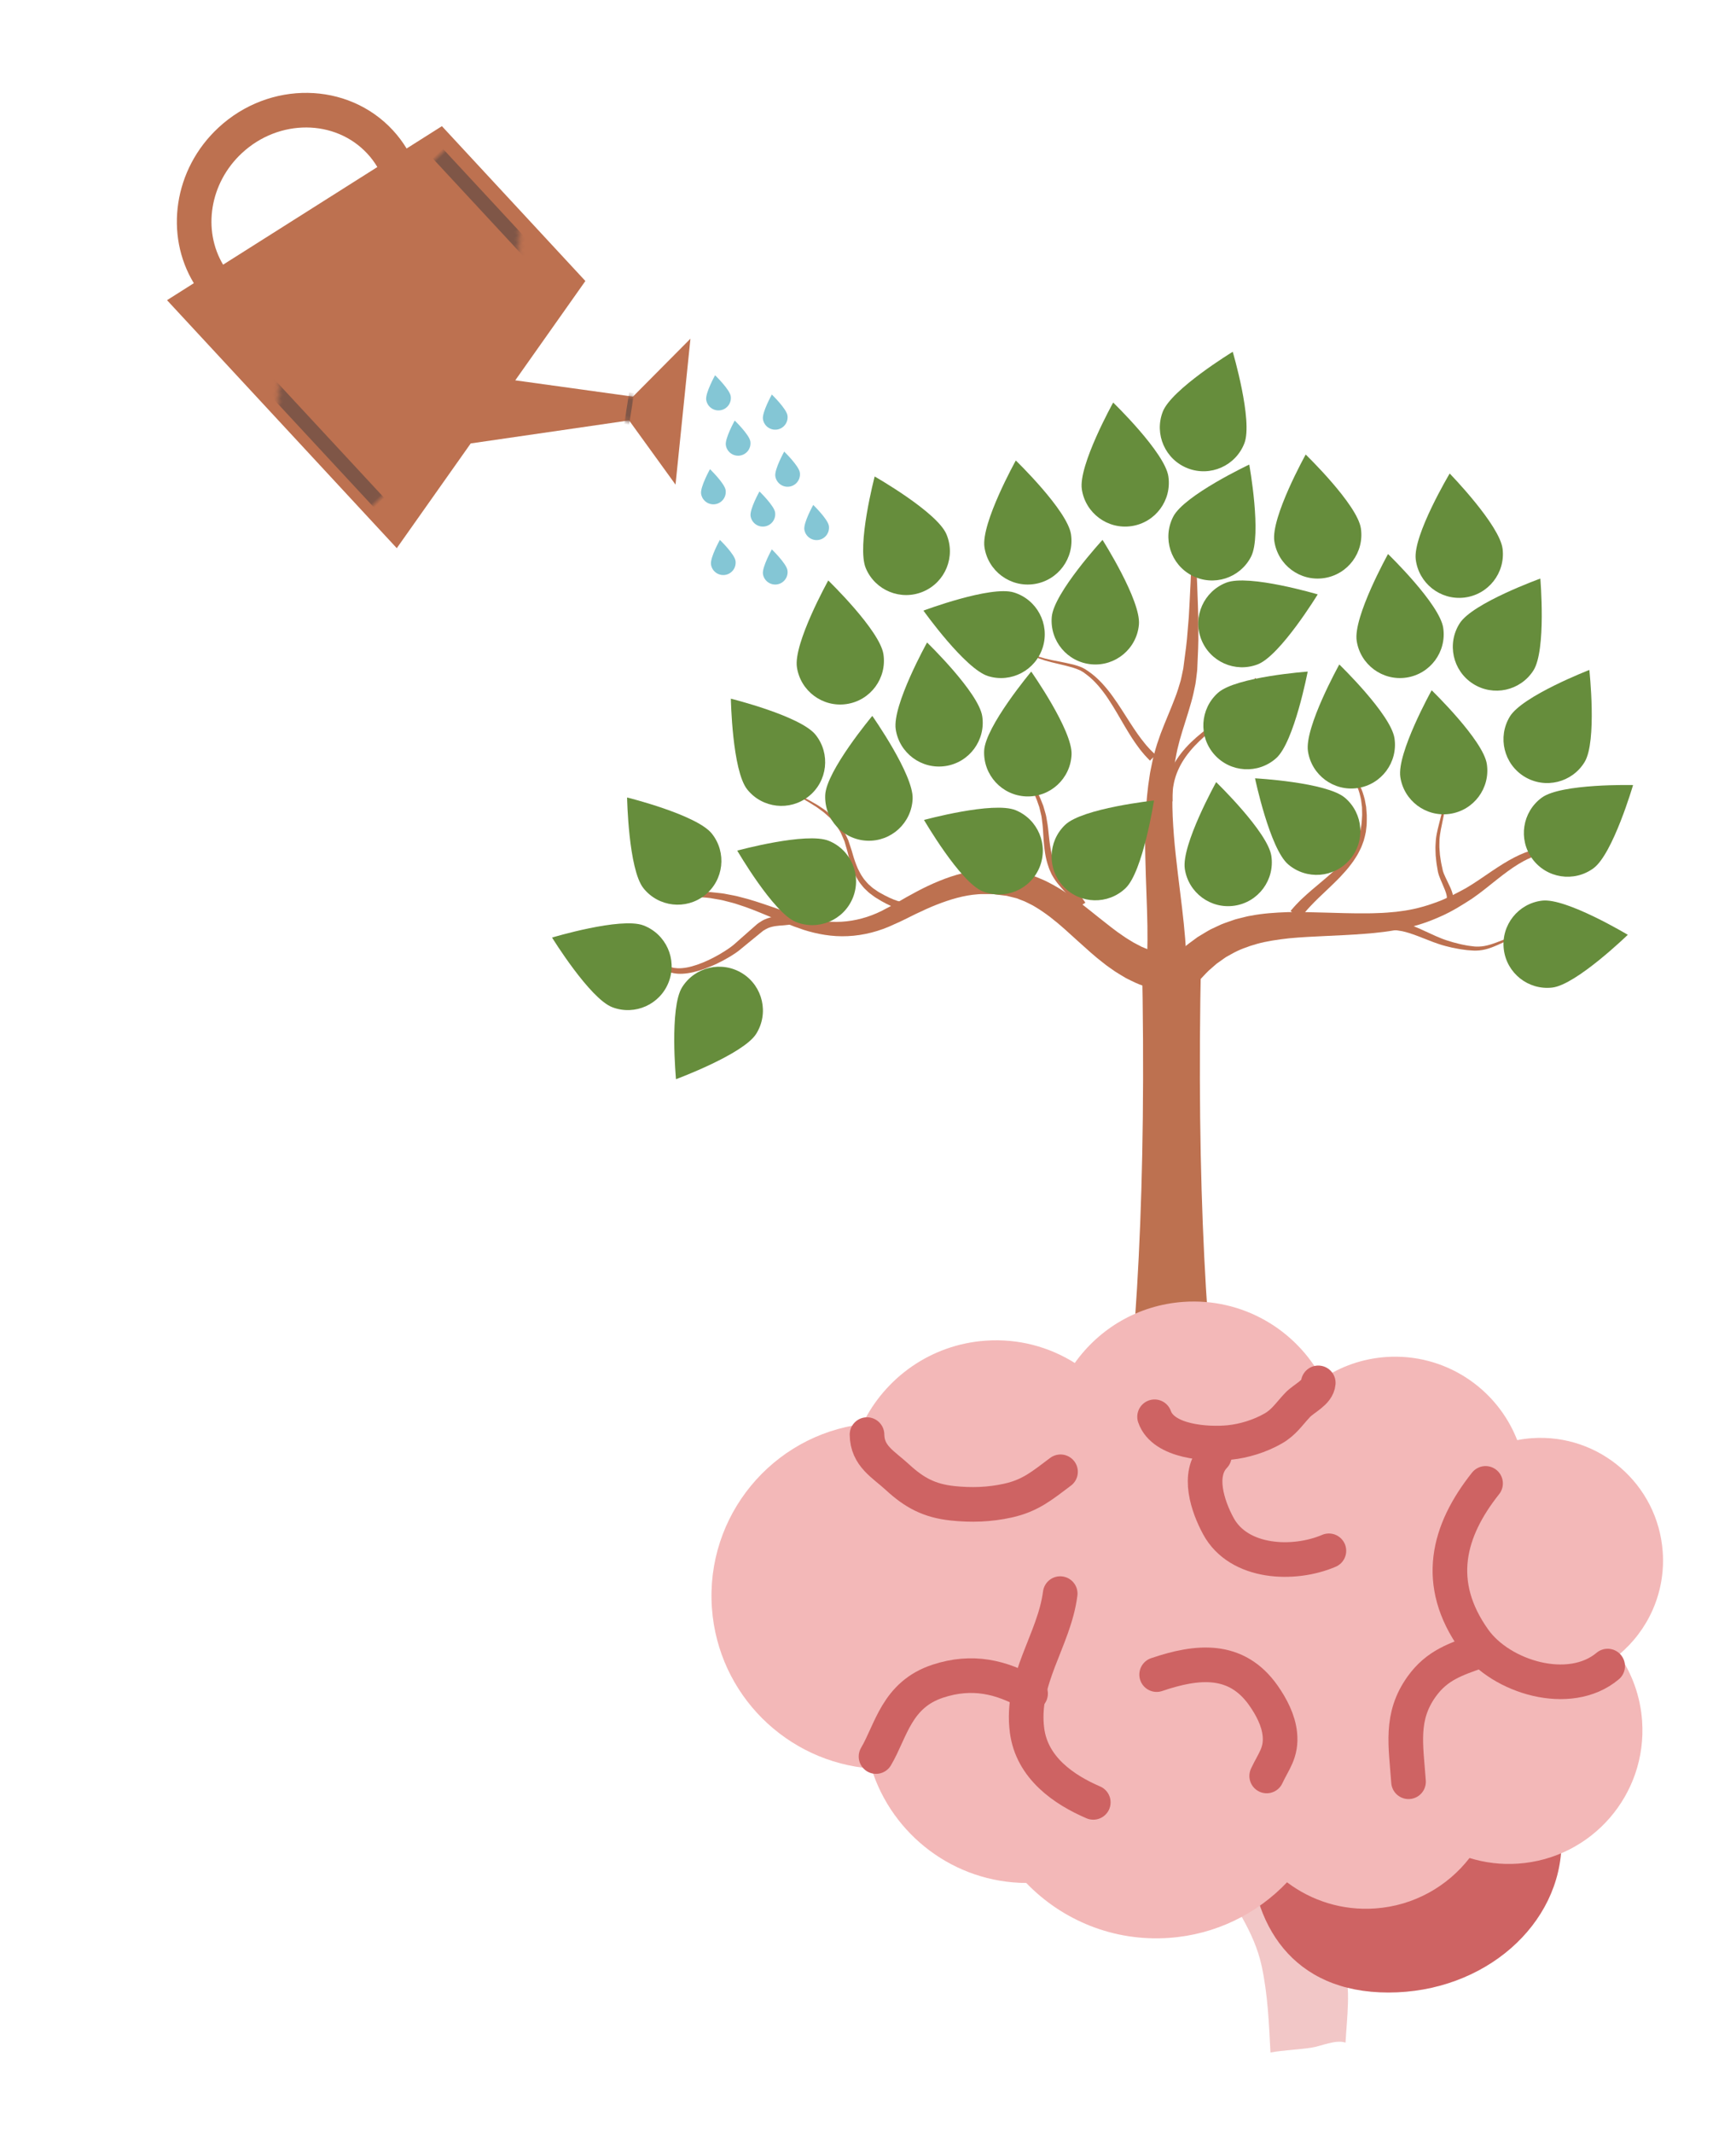 <?xml version="1.0" encoding="utf-8"?>
<!-- Generator: Adobe Illustrator 16.0.0, SVG Export Plug-In . SVG Version: 6.00 Build 0)  -->
<!DOCTYPE svg PUBLIC "-//W3C//DTD SVG 1.1//EN" "http://www.w3.org/Graphics/SVG/1.1/DTD/svg11.dtd">
<svg version="1.1" id="Layer_1" xmlns="http://www.w3.org/2000/svg" xmlns:xlink="http://www.w3.org/1999/xlink" x="0px" y="0px"
	 width="351px" height="431px" viewBox="0 0 351 431" enable-background="new 0 0 351 431" xml:space="preserve">
<path fill="#BD7150" d="M189.874,362.317c0,0,44.914,16.604,41.008-168.911h11.959c-3.905,185.515,41.008,168.911,41.008,168.911"/>
<path fill="#F2C7C7" d="M246.085,378.799c3.329,6.117,7.51,11.498,9.013,18.506c1.249,5.82,1.468,11.576,1.774,17.455
	c2.607-0.473,5.498-0.557,8.212-0.963c2.102-0.314,4.924-1.699,6.963-1.037c0.291-5.131,1.109-10.721-0.275-15.656
	c-2.084-7.441-5.379-15.334-9.875-21.562c-1.273-1.764-2.494-4.417-4-5.993c-1.784-1.865-3.302-0.43-5.755,0.312
	c-1.865,0.566-3.848,1.373-4.869,3.12c-0.941,1.613-0.332,3.42-0.938,5.068"/>
<path fill="#CE6363" d="M315.731,372.143c0,16.846-15.67,30.5-35,30.5s-28-13.654-28-30.5c0-16.845,8.669-30.499,28-30.499
	S315.731,355.298,315.731,372.143z"/>
<path fill="#F3B8B8" d="M336.183,313.597c-0.965-13.654-12.815-23.939-26.467-22.975c-1.004,0.07-1.988,0.207-2.953,0.393
	c-4.105-10.525-14.695-17.629-26.557-16.791c-4.779,0.336-9.166,1.928-12.877,4.418c-5.295-9.959-16.097-16.408-28.073-15.562
	c-9.147,0.646-17.021,5.408-21.943,12.345c-5.202-3.266-11.446-4.975-18.041-4.508c-11.1,0.783-20.354,7.516-24.886,16.855
	c-18.274,2.336-31.759,18.568-30.445,37.176c1.24,17.553,15.218,31.158,32.261,32.434c4.217,13.494,16.784,23.054,31.3,23.122
	c7.243,7.516,17.638,11.891,28.864,11.098c9.45-0.666,17.804-4.877,23.858-11.236c4.932,3.725,11.176,5.756,17.826,5.285
	c7.824-0.551,14.611-4.449,19.07-10.193c3.104,0.957,6.43,1.377,9.863,1.133c14.875-1.049,26.082-13.96,25.031-28.833
	c-0.352-4.984-2.041-9.551-4.682-13.389C333.231,329.44,336.765,321.851,336.183,313.597z"/>
<path fill="none" stroke="#CE6363" stroke-width="7" stroke-linecap="round" stroke-linejoin="round" stroke-miterlimit="10" d="
	M177.121,354.952c3.069-5.189,4.144-12.492,12.524-15.236c6.884-2.256,12.819-0.904,18.725,2.521"/>
<path fill="none" stroke="#CE6363" stroke-width="7" stroke-linecap="round" stroke-linejoin="round" stroke-miterlimit="10" d="
	M214.361,322.032c-1.22,9.453-8.064,17.318-6.701,27.674c0.996,7.559,7.47,11.967,13.389,14.51"/>
<path fill="none" stroke="#CE6363" stroke-width="7" stroke-linecap="round" stroke-linejoin="round" stroke-miterlimit="10" d="
	M300.364,299.763c-7.594,9.557-10.459,20.166-2.275,31.615c5.383,7.527,19.248,11.766,26.961,5.297"/>
<path fill="none" stroke="#CE6363" stroke-width="7" stroke-linecap="round" stroke-linejoin="round" stroke-miterlimit="10" d="
	M284.788,360.048c-0.52-7.375-1.734-13.109,2.652-19.234c3.141-4.385,7.01-5.541,11.523-7.164"/>
<path fill="none" stroke="#CE6363" stroke-width="7" stroke-linecap="round" stroke-linejoin="round" stroke-miterlimit="10" d="
	M175.3,289.901c0.053,4.363,3.342,6.008,6.125,8.578c3.444,3.18,6.477,4.795,11.145,5.297c3.803,0.408,7.465,0.291,11.238-0.543
	c4.593-1.018,6.959-3.086,10.618-5.818"/>
<path fill="none" stroke="#CE6363" stroke-width="7" stroke-linecap="round" stroke-linejoin="round" stroke-miterlimit="10" d="
	M233.861,338.397c8.223-2.797,16.113-3.582,21.603,4.238c1.614,2.301,3.027,5.006,3.307,7.787c0.375,3.756-1.266,5.447-2.661,8.457"
	/>
<path fill="none" stroke="#CE6363" stroke-width="7" stroke-linecap="round" stroke-linejoin="round" stroke-miterlimit="10" d="
	M266.54,279.448c-0.158,1.973-2.895,3.1-4.195,4.477c-1.719,1.818-2.725,3.486-4.929,4.746c-2.717,1.553-5.914,2.518-8.822,2.816
	c-4.473,0.459-13.376-0.09-15.153-5.189"/>
<path fill="none" stroke="#CE6363" stroke-width="7" stroke-linecap="round" stroke-linejoin="round" stroke-miterlimit="10" d="
	M268.687,313.382c-7.084,3.037-18.217,2.613-22.346-4.994c-2.157-3.975-4.358-10.461-0.812-14.172"/>
<g>
	<path fill="#BD7150" d="M140.344,180.214c0,0,0.396,0.003,1.137,0.009c0.743,0.01,1.817-0.029,3.247,0.164
		c0.71,0.072,1.504,0.142,2.33,0.326c0.833,0.164,1.75,0.305,2.69,0.577c1.913,0.457,4.004,1.161,6.257,1.937
		c2.244,0.777,4.648,1.643,7.194,2.307c2.547,0.629,5.259,0.953,7.99,0.641c2.728-0.301,5.478-1.175,8.05-2.62
		c1.28-0.624,2.686-1.497,4.042-2.261c1.416-0.779,2.835-1.568,4.334-2.266c2.978-1.396,6.204-2.601,9.608-3.055
		c0.841-0.135,1.698-0.138,2.544-0.207c0.423-0.018,0.849-0.068,1.269-0.059l1.255,0.074l1.251,0.078l0.623,0.041l0.156,0.01
		l0.078,0.006c-0.123-0.024,0.211,0.035,0.189,0.031l0.035,0.006l0.278,0.051l1.107,0.201c0.375,0.074,0.705,0.107,1.163,0.258
		c0.835,0.263,1.761,0.49,2.5,0.814c0.741,0.329,1.525,0.604,2.211,0.982c1.417,0.711,2.714,1.506,3.926,2.315
		c2.416,1.63,4.45,3.32,6.294,4.789c1.844,1.466,3.485,2.778,4.961,3.755c0.73,0.534,1.431,0.904,2.065,1.311
		c0.642,0.365,1.237,0.643,1.767,0.928c1.08,0.449,1.916,0.797,2.502,0.924c0.577,0.17,0.885,0.26,0.885,0.26l-1.912,7.102
		c0,0-0.442-0.158-1.273-0.453c-0.85-0.264-1.998-0.805-3.424-1.528c-0.669-0.404-1.436-0.833-2.211-1.344
		c-0.742-0.533-1.6-1.08-2.39-1.733c-1.662-1.264-3.327-2.782-5.099-4.382c-1.767-1.602-3.594-3.313-5.597-4.853
		c-1.002-0.764-2.046-1.496-3.143-2.137c-0.541-0.352-1.12-0.576-1.687-0.883c-0.578-0.302-1.089-0.429-1.644-0.677
		c-0.235-0.122-0.646-0.199-0.998-0.292l-1.092-0.27l-0.274-0.068l-0.034-0.009c-0.045-0.009,0.266,0.049,0.119,0.022l-0.063-0.008
		l-0.126-0.015l-0.507-0.062l-1.021-0.127l-1.03-0.134c-0.344-0.031-0.689-0.005-1.036-0.012c-0.692,0.019-1.395-0.038-2.095,0.032
		c-2.808,0.191-5.641,1.031-8.452,2.14c-1.409,0.549-2.799,1.21-4.188,1.864c-1.436,0.691-2.741,1.404-4.301,2.061
		c-2.951,1.418-6.216,2.256-9.389,2.397c-3.182,0.161-6.221-0.419-8.895-1.263c-2.668-0.879-5.044-1.912-7.23-2.824
		c-2.179-0.906-4.169-1.719-5.977-2.271c-0.895-0.323-1.755-0.508-2.546-0.717c-0.792-0.23-1.521-0.337-2.182-0.447
		c-1.304-0.27-2.41-0.305-3.147-0.359c-0.739-0.053-1.134-0.08-1.134-0.08L140.344,180.214z"/>
</g>
<g>
	<path fill="#BD7150" d="M234.946,195.927c0,0,0.221-0.24,0.633-0.69c0.207-0.226,0.461-0.504,0.761-0.83
		c0.149-0.163,0.311-0.338,0.481-0.525c0.161-0.184,0.355-0.387,0.615-0.621c0.976-0.896,2.131-2.062,3.585-3.07
		c0.358-0.266,0.728-0.539,1.108-0.82c0.409-0.248,0.83-0.502,1.262-0.762c0.435-0.256,0.87-0.533,1.335-0.781
		c0.479-0.225,0.97-0.455,1.47-0.689c0.984-0.507,2.085-0.83,3.193-1.227c0.554-0.21,1.139-0.309,1.719-0.468
		c0.584-0.134,1.174-0.319,1.775-0.398c2.409-0.47,4.915-0.636,7.458-0.726c5.068-0.094,10.251,0.27,15.372,0.242
		c0.624-0.007,1.319,0.013,1.885-0.018l1.95-0.071c0.655-0.019,1.23-0.097,1.85-0.142c0.608-0.045,1.217-0.1,1.821-0.203
		c2.439-0.295,4.76-0.916,6.957-1.717c2.21-0.77,4.237-1.865,6.161-2.905c1.874-1.089,3.559-2.307,5.207-3.413
		c1.633-1.103,3.185-2.081,4.642-2.828c1.457-0.747,2.811-1.273,3.977-1.553c1.169-0.274,2.12-0.344,2.766-0.334
		c0.645,0.033,0.989,0.051,0.989,0.051l-0.08,0.997c0,0-0.307,0.008-0.883,0.022c-0.573,0.035-1.414,0.162-2.446,0.486
		c-1.031,0.332-2.236,0.906-3.549,1.709c-1.314,0.804-2.727,1.848-4.247,3.051c-1.513,1.188-3.167,2.586-5.075,3.897
		c-1.924,1.237-3.979,2.558-6.32,3.581c-2.314,1.052-4.85,1.935-7.477,2.456c-0.651,0.162-1.319,0.274-1.993,0.378
		c-0.664,0.099-1.369,0.237-2.008,0.303l-1.938,0.219c-0.73,0.09-1.34,0.113-2.017,0.173c-5.291,0.423-10.538,0.459-15.229,0.905
		c-2.325,0.26-4.53,0.58-6.488,1.123c-1.955,0.549-3.71,1.213-5.188,2.063c-0.37,0.208-0.733,0.411-1.088,0.608
		c-0.343,0.221-0.659,0.467-0.978,0.686c-0.315,0.223-0.624,0.439-0.923,0.65c-0.278,0.244-0.549,0.481-0.811,0.711
		c-1.103,0.889-1.817,1.781-2.489,2.457c-0.082,0.088-0.163,0.173-0.241,0.256c-0.083,0.105-0.164,0.209-0.242,0.309
		c-0.157,0.199-0.305,0.387-0.441,0.561c-0.273,0.348-0.507,0.645-0.695,0.885c-0.378,0.48-0.579,0.736-0.579,0.736L234.946,195.927
		z"/>
</g>
<g>
	<path fill="#BD7150" d="M231.267,200.083c0,0,0.046-0.339,0.134-0.973c0.076-0.615,0.248-1.626,0.313-2.636
		c0.042-0.537,0.112-1.1,0.149-1.773c0.032-0.683,0.066-1.422,0.104-2.21c0.041-1.594,0.06-3.407,0.025-5.413
		c-0.055-4.008-0.317-8.779-0.424-13.982c-0.062-2.596-0.047-5.313,0.06-8.079c0.128-2.771,0.378-5.601,0.838-8.418
		c0.098-0.704,0.272-1.406,0.406-2.107l0.216-1.049l0.071-0.341l0.068-0.246l0.138-0.492c0.193-0.663,0.343-1.292,0.571-1.979
		c0.237-0.689,0.475-1.377,0.71-2.062c0.986-2.611,2.073-5.012,2.942-7.336c0.456-1.16,0.794-2.305,1.125-3.432
		c0.147-0.565,0.245-1.129,0.37-1.686c0.055-0.265,0.131-0.588,0.166-0.8c0.039-0.295,0.077-0.588,0.115-0.879
		c0.304-2.329,0.624-4.534,0.749-6.536c0.085-1.008,0.166-1.974,0.243-2.893c0.052-0.929,0.1-1.81,0.146-2.638
		c0.083-1.66,0.156-3.106,0.216-4.298c0.104-2.388,0.162-3.752,0.162-3.752h1c0,0,0.06,1.365,0.163,3.754
		c0.043,1.197,0.096,2.65,0.155,4.317c0.026,0.835,0.055,1.724,0.084,2.661c0.002,0.946,0.004,1.94,0.007,2.978
		c0.046,2.095-0.083,4.304-0.185,6.649c-0.013,0.293-0.025,0.588-0.039,0.886c-0.025,0.378-0.071,0.642-0.107,0.972
		c-0.083,0.628-0.142,1.275-0.252,1.913c-0.252,1.266-0.521,2.563-0.894,3.827c-0.71,2.543-1.594,5.057-2.294,7.548
		c-0.152,0.602-0.305,1.206-0.458,1.812c-0.15,0.61-0.258,1.317-0.39,1.974l-0.094,0.501l-0.048,0.251
		c-0.006,0.028,0.029-0.131,0.013-0.049l-0.003,0.03l-0.007,0.061l-0.014,0.121l-0.111,0.969c-0.065,0.648-0.172,1.285-0.204,1.939
		c-0.195,2.604-0.202,5.235-0.097,7.837c0.126,2.607,0.331,5.178,0.61,7.688c0.536,5.014,1.211,9.752,1.632,13.92
		c0.216,2.082,0.365,4.02,0.471,5.752c0.034,0.874,0.066,1.692,0.097,2.449c0.023,0.766,0.004,1.521,0.005,2.18
		c0.01,1.379-0.07,2.231-0.094,2.892c-0.032,0.64-0.05,0.98-0.05,0.98L231.267,200.083z"/>
</g>
<g>
	<path fill="#BD7150" d="M183.529,183.633c0,0-0.031,0.01-0.09,0.027c-0.084,0.018-0.087,0.046-0.329,0.079
		c-0.484,0.081-0.843,0.011-1.364-0.097c-0.987-0.24-2.193-0.792-3.558-1.568c-0.34-0.196-0.69-0.404-1.048-0.632l-0.27-0.174
		l-0.289-0.211c-0.17-0.128-0.344-0.257-0.52-0.388c-0.353-0.234-0.709-0.593-1.069-0.939c-0.383-0.332-0.667-0.738-0.986-1.131
		c-0.333-0.383-0.553-0.852-0.837-1.283c-0.242-0.453-0.458-0.927-0.669-1.402c-0.376-0.967-0.693-1.964-0.937-2.967l-0.186-0.751
		c-0.048-0.199-0.136-0.477-0.202-0.711c-0.142-0.488-0.284-0.974-0.424-1.457c-0.174-0.456-0.383-0.882-0.569-1.32
		c-0.166-0.447-0.418-0.846-0.672-1.237c-0.447-0.824-1.079-1.474-1.628-2.133c-0.647-0.564-1.212-1.158-1.848-1.575
		c-0.306-0.223-0.599-0.437-0.878-0.64c-0.293-0.185-0.571-0.36-0.833-0.524c-0.522-0.332-0.982-0.614-1.373-0.829
		c-0.773-0.442-1.216-0.695-1.216-0.695l0.141-0.264c0,0,0.453,0.237,1.246,0.652c0.4,0.2,0.874,0.468,1.415,0.783
		c0.271,0.157,0.56,0.324,0.863,0.5c0.292,0.197,0.601,0.404,0.921,0.621c0.665,0.401,1.277,0.993,1.97,1.557
		c0.601,0.664,1.29,1.327,1.796,2.176c0.283,0.403,0.565,0.816,0.764,1.291c0.217,0.46,0.46,0.926,0.659,1.399
		c0.159,0.477,0.318,0.958,0.479,1.44c0.081,0.252,0.159,0.458,0.243,0.75l0.209,0.728c0.275,0.972,0.615,1.911,1,2.803
		c0.213,0.434,0.428,0.861,0.664,1.268c0.275,0.377,0.483,0.798,0.797,1.125c0.298,0.337,0.568,0.699,0.898,0.957
		c0.315,0.281,0.595,0.564,0.985,0.805c0.18,0.125,0.358,0.248,0.534,0.369l0.229,0.156l0.26,0.154
		c0.347,0.203,0.689,0.389,1.02,0.563c1.32,0.69,2.479,1.151,3.24,1.302c0.184,0.031,0.356,0.066,0.477,0.062
		c0.058,0,0.13,0.006,0.164,0.004c0.019-0.008,0.035-0.008,0.051-0.004c0,0.03,0.162-0.045,0.198-0.052
		c0.058-0.021,0.088-0.03,0.088-0.03L183.529,183.633z"/>
</g>
<g>
	<path fill="#BD7150" d="M161.46,186.329c0,0-0.109,0.04-0.314,0.115c-0.219,0.072-0.453,0.201-0.994,0.302
		c-0.53,0.131-1.05,0.176-1.641,0.233c-0.281,0.021-0.581,0.043-0.896,0.068c-0.294,0.033-0.603,0.068-0.925,0.106
		c-0.609,0.114-1.246,0.263-1.822,0.598c-0.144,0.085-0.29,0.171-0.438,0.259c-0.026,0.013-0.1,0.062-0.088,0.045l-0.121,0.098
		l-0.243,0.197c-0.326,0.266-0.659,0.535-0.998,0.811c-0.677,0.553-1.377,1.125-2.088,1.707c-0.355,0.292-0.714,0.587-1.074,0.883
		c-0.188,0.15-0.34,0.29-0.56,0.451l-0.571,0.407c-0.825,0.563-1.637,1.026-2.465,1.48c-0.833,0.433-1.658,0.843-2.487,1.183
		c-1.647,0.693-3.262,1.191-4.713,1.402c-0.727,0.1-1.408,0.133-2.021,0.091c-0.609-0.061-1.153-0.138-1.578-0.324
		c-0.439-0.132-0.744-0.339-0.952-0.48c-0.208-0.137-0.319-0.21-0.319-0.21l0.624-0.781c0,0,0.087,0.051,0.25,0.145
		c0.158,0.099,0.386,0.25,0.74,0.338c0.326,0.137,0.782,0.18,1.294,0.213c0.522,0.018,1.121-0.033,1.774-0.148
		c1.307-0.236,2.812-0.758,4.354-1.477c0.775-0.352,1.55-0.774,2.328-1.215c0.763-0.454,1.551-0.947,2.246-1.46l0.55-0.423
		c0.151-0.121,0.34-0.299,0.507-0.444c0.345-0.306,0.689-0.611,1.03-0.913c0.686-0.605,1.361-1.199,2.014-1.775
		c0.329-0.287,0.651-0.57,0.967-0.847c0.184-0.146,0.257-0.259,0.527-0.428c0.2-0.13,0.398-0.259,0.593-0.386
		c0.795-0.493,1.649-0.729,2.401-0.895c0.369-0.057,0.723-0.111,1.06-0.162c0.318-0.037,0.619-0.07,0.902-0.104
		c0.538-0.069,1-0.139,1.26-0.214c0.269-0.026,0.61-0.199,0.802-0.272c0.202-0.082,0.309-0.127,0.309-0.127L161.46,186.329z"/>
</g>
<g>
	<path fill="#BD7150" d="M217.914,183.41c0,0-0.07-0.111-0.201-0.32c-0.13-0.218-0.324-0.524-0.573-0.812
		c-0.222-0.305-0.61-0.725-1.022-1.188c-0.436-0.476-0.928-1.012-1.464-1.598c-0.531-0.615-1.113-1.289-1.627-2.125
		c-0.125-0.212-0.251-0.427-0.379-0.645c-0.142-0.281-0.201-0.447-0.307-0.68c-0.201-0.413-0.365-0.921-0.529-1.431
		c-0.311-1.007-0.504-2.039-0.629-3.094c-0.138-1.054-0.193-2.113-0.263-3.166c-0.039-0.512-0.05-1.077-0.111-1.54
		c-0.064-0.52-0.127-1.038-0.19-1.552c-0.059-0.516-0.215-0.972-0.315-1.456l-0.171-0.71c-0.081-0.231-0.161-0.461-0.241-0.689
		c-0.286-0.924-0.692-1.773-1.056-2.588c-0.41-0.796-0.785-1.556-1.18-2.239c-0.763-1.375-1.433-2.514-1.863-3.331
		c-0.436-0.814-0.685-1.28-0.685-1.28l0.301-0.162c0,0,0.268,0.451,0.736,1.241c0.462,0.793,1.177,1.893,2.006,3.243
		c0.425,0.666,0.843,1.423,1.295,2.215c0.411,0.819,0.866,1.674,1.209,2.624c0.093,0.234,0.187,0.47,0.282,0.708
		c0.072,0.249,0.145,0.5,0.218,0.751c0.129,0.504,0.32,1.025,0.401,1.536c0.085,0.511,0.172,1.026,0.259,1.542
		c0.097,0.573,0.123,1.062,0.188,1.598c0.115,1.042,0.217,2.084,0.392,3.078c0.162,0.996,0.394,1.966,0.704,2.832
		c0.158,0.423,0.3,0.836,0.534,1.27c0.099,0.196,0.221,0.465,0.297,0.592c0.116,0.176,0.231,0.352,0.344,0.523
		c0.463,0.687,1.029,1.291,1.553,1.848c0.556,0.554,1.065,1.062,1.516,1.512c0.46,0.477,0.854,0.857,1.198,1.279
		c0.361,0.405,0.563,0.705,0.696,0.904c0.14,0.203,0.215,0.312,0.215,0.312L217.914,183.41z"/>
</g>
<g>
	<path fill="#BD7150" d="M260.933,184.085c0,0,0.096-0.11,0.274-0.315c0.186-0.207,0.425-0.504,0.79-0.894
		c0.381-0.38,0.839-0.891,1.373-1.37c0.528-0.506,1.141-1.041,1.809-1.623c1.337-1.15,2.922-2.416,4.498-3.855
		c0.773-0.729,1.563-1.493,2.272-2.335c0.356-0.419,0.713-0.846,1.018-1.306c0.339-0.442,0.609-0.923,0.883-1.405
		c0.299-0.471,0.464-1,0.706-1.497c0.18-0.518,0.345-1.044,0.484-1.571c0.083-0.533,0.222-1.081,0.263-1.594
		c0.035-0.557,0.096-1.117,0.109-1.649c-0.01-0.525-0.02-1.041-0.028-1.546c-0.063-0.506-0.126-1.002-0.187-1.484
		c-0.202-0.946-0.41-1.851-0.776-2.617c-0.08-0.197-0.159-0.39-0.237-0.578c-0.086-0.184-0.204-0.344-0.301-0.512
		c-0.203-0.331-0.396-0.644-0.577-0.939c-0.467-0.507-0.84-0.993-1.21-1.326c-0.786-0.622-1.236-0.977-1.236-0.977l0.119-0.194
		c0,0,0.483,0.337,1.329,0.926c0.402,0.321,0.819,0.797,1.339,1.303c0.208,0.296,0.43,0.611,0.663,0.944
		c0.112,0.169,0.247,0.333,0.349,0.521c0.094,0.192,0.189,0.389,0.286,0.589c0.434,0.789,0.712,1.721,0.983,2.709
		c0.095,0.504,0.191,1.021,0.29,1.551c0.042,0.542,0.085,1.096,0.129,1.659c0.019,0.556-0.008,1.102-0.01,1.665
		c-0.014,0.607-0.122,1.173-0.182,1.774c-0.117,0.584-0.263,1.173-0.429,1.756c-0.227,0.56-0.385,1.16-0.677,1.693
		c-0.267,0.547-0.536,1.096-0.872,1.596c-0.306,0.525-0.66,1.006-1.017,1.481c-0.71,0.952-1.492,1.806-2.257,2.618
		c-1.55,1.596-3.066,2.963-4.303,4.163c-0.611,0.602-1.17,1.153-1.635,1.655c-0.491,0.498-0.829,0.936-1.15,1.289
		c-0.31,0.371-0.554,0.711-0.72,0.92c-0.166,0.217-0.254,0.331-0.254,0.331L260.933,184.085z"/>
</g>
<g>
	<path fill="#BD7150" d="M292.498,181.578c0,0,0.016-0.085,0.045-0.245c-0.012-0.039-0.005-0.053-0.011-0.133
		c-0.015-0.094-0.018-0.195-0.054-0.331c-0.107-0.524-0.434-1.333-0.862-2.31c-0.212-0.492-0.451-1.027-0.669-1.637
		c-0.05-0.159-0.105-0.312-0.148-0.484l-0.066-0.273l-0.041-0.236c-0.054-0.318-0.109-0.642-0.166-0.972
		c-0.121-0.654-0.162-1.383-0.248-2.093c-0.006-0.719-0.084-1.443-0.024-2.174l0.069-1.091c0.035-0.393,0.11-0.711,0.163-1.067
		c0.123-0.689,0.308-1.398,0.472-2.038c0.175-0.648,0.326-1.271,0.468-1.862c0.119-0.592,0.236-1.154,0.283-1.676
		c0.024-0.521,0.098-1.004,0.025-1.423c-0.049-0.419-0.04-0.798-0.159-1.083c-0.173-0.584-0.272-0.919-0.272-0.919l0.242-0.107
		c0,0,0.119,0.345,0.329,0.948c0.137,0.296,0.147,0.688,0.218,1.128c0.095,0.442,0.043,0.942,0.04,1.49
		c-0.024,0.544-0.119,1.128-0.214,1.74c-0.117,0.607-0.242,1.248-0.387,1.898c-0.138,0.663-0.277,1.3-0.37,1.998
		c-0.035,0.34-0.102,0.718-0.112,1.034l-0.019,1.044c-0.027,0.695,0.081,1.395,0.116,2.079c0.115,0.68,0.175,1.334,0.327,1.99
		c0.071,0.327,0.141,0.648,0.209,0.963l0.052,0.234l0.056,0.185c0.038,0.131,0.096,0.269,0.144,0.4
		c0.218,0.537,0.475,1.051,0.708,1.531c0.473,0.962,0.866,1.795,1.047,2.488c0.052,0.166,0.075,0.342,0.101,0.486
		c0.022,0.161,0.018,0.355,0.015,0.482c-0.024,0.17-0.037,0.261-0.037,0.261L292.498,181.578z"/>
</g>
<g>
	<path fill="#BD7150" d="M232.506,153.709c0,0-0.099-0.104-0.284-0.297c-0.184-0.2-0.459-0.461-0.801-0.853
		c-0.331-0.407-0.776-0.89-1.185-1.468c-0.438-0.568-0.885-1.233-1.367-1.959c-0.469-0.733-0.962-1.531-1.463-2.382
		c-0.495-0.848-1.018-1.742-1.559-2.667c-0.545-0.915-1.107-1.859-1.727-2.779c-0.604-0.934-1.285-1.826-2.007-2.681
		c-0.735-0.84-1.527-1.632-2.404-2.287l-0.658-0.485c-0.186-0.128-0.469-0.273-0.696-0.401c-0.46-0.207-0.954-0.39-1.459-0.548
		c-2.027-0.594-4.014-0.946-5.666-1.451c-0.824-0.262-1.579-0.518-2.205-0.854c-0.638-0.31-1.135-0.692-1.508-1.042
		c-0.342-0.381-0.592-0.702-0.687-0.964c-0.118-0.248-0.181-0.379-0.181-0.379l0.142-0.052c0,0,0.065,0.124,0.188,0.354
		c0.098,0.244,0.35,0.54,0.687,0.886c0.37,0.318,0.855,0.664,1.485,0.938c0.615,0.3,1.366,0.521,2.183,0.745
		c1.647,0.432,3.623,0.698,5.732,1.223c0.523,0.142,1.061,0.311,1.614,0.54c0.258,0.132,0.477,0.227,0.76,0.399l0.714,0.482
		c0.954,0.654,1.82,1.452,2.623,2.298c0.788,0.859,1.532,1.759,2.189,2.688c0.675,0.92,1.284,1.854,1.872,2.757
		c0.577,0.902,1.136,1.774,1.665,2.601c0.529,0.821,1.043,1.582,1.526,2.274c0.495,0.681,0.949,1.303,1.385,1.821
		c0.418,0.544,0.819,0.936,1.13,1.295c0.329,0.349,0.635,0.62,0.82,0.806c0.193,0.186,0.297,0.285,0.297,0.285L232.506,153.709z"/>
</g>
<g>
	<path fill="#BD7150" d="M235.447,161.906c0,0,0.019-0.495,0.052-1.361c0.054-0.455,0.109-1.033,0.222-1.662
		c0.132-0.623,0.284-1.323,0.549-2.059c0.252-0.737,0.584-1.519,1.016-2.294c0.416-0.785,0.943-1.558,1.527-2.317
		c0.59-0.756,1.255-1.484,1.965-2.181c0.719-0.688,1.47-1.36,2.255-1.983c1.553-1.264,3.222-2.375,4.723-3.447
		c0.739-0.547,1.433-1.096,2.063-1.656c0.33-0.265,0.602-0.571,0.891-0.842c0.292-0.27,0.549-0.552,0.78-0.836
		c0.503-0.539,0.866-1.102,1.198-1.597c0.317-0.501,0.499-0.99,0.7-1.369c0.233-0.816,0.357-1.292,0.357-1.292l0.174,0.023
		c0.001,0-0.101,0.491-0.308,1.349c-0.186,0.396-0.354,0.913-0.656,1.444c-0.317,0.524-0.668,1.124-1.156,1.698
		c-0.226,0.303-0.476,0.605-0.761,0.894c-0.281,0.291-0.549,0.619-0.871,0.903c-0.616,0.6-1.305,1.198-2.034,1.79
		c-1.472,1.156-3.056,2.317-4.521,3.626c-0.739,0.644-1.436,1.327-2.096,2.019c-0.65,0.7-1.251,1.42-1.771,2.154
		c-0.514,0.737-0.97,1.475-1.317,2.212c-0.364,0.729-0.632,1.452-0.829,2.128c-0.209,0.675-0.316,1.313-0.41,1.877
		c-0.072,0.562-0.097,1.038-0.131,1.444c0.007,0.867,0.01,1.363,0.01,1.363L235.447,161.906z"/>
</g>
<g>
	<path fill="#BD7150" d="M280.936,186.122c0,0,0.418,0.019,1.15,0.051c0.361,0.008,0.901,0.15,1.459,0.254
		c0.582,0.109,1.105,0.338,1.746,0.531c1.215,0.459,2.58,1.074,3.989,1.738c0.712,0.326,1.438,0.664,2.183,0.949
		c0.729,0.297,1.517,0.527,2.328,0.771c0.791,0.204,1.58,0.424,2.377,0.561c0.396,0.086,0.79,0.154,1.183,0.191
		c0.379,0.035,0.804,0.125,1.134,0.113c0.813,0.027,1.481-0.063,2.157-0.223c0.679-0.159,1.311-0.384,1.896-0.596
		c1.161-0.449,2.15-0.834,2.854-1.061c0.716-0.201,1.128-0.305,1.128-0.305l0.076,0.316c0,0-0.392,0.13-1.076,0.357
		c-0.677,0.264-1.615,0.691-2.769,1.217c-0.583,0.25-1.22,0.52-1.933,0.73c-0.711,0.219-1.552,0.363-2.31,0.377
		c-0.455,0.034-0.822-0.034-1.247-0.047c-0.415-0.017-0.83-0.064-1.244-0.129c-0.836-0.096-1.674-0.275-2.516-0.442
		c-0.804-0.193-1.637-0.384-2.454-0.661c-0.811-0.256-1.576-0.562-2.31-0.848c-1.468-0.59-2.809-1.101-3.966-1.464
		c-0.57-0.134-1.126-0.333-1.555-0.378c-0.448-0.048-0.774-0.158-1.147-0.147c-0.732,0.011-1.15,0.017-1.15,0.017L280.936,186.122z"
		/>
</g>
<path fill="#668D3C" d="M130.087,187.001c4.57,1.731,6.868,6.839,5.135,11.406c-1.732,4.569-6.839,6.868-11.407,5.136
	c-4.568-1.73-12.195-14.084-12.195-14.084S125.519,185.27,130.087,187.001z"/>
<path fill="#668D3C" d="M143.927,168.456c3.049,3.82,2.42,9.384-1.398,12.431c-3.82,3.045-9.384,2.418-12.431-1.4
	c-3.047-3.818-3.308-18.334-3.308-18.334S140.882,164.637,143.927,168.456z"/>
<path fill="#668D3C" d="M137.92,199.492c2.602-4.14,8.062-5.382,12.199-2.782c4.136,2.605,5.376,8.063,2.777,12.201
	c-2.6,4.133-16.216,9.168-16.216,9.168S135.32,203.627,137.92,199.492z"/>
<path fill="#668D3C" d="M164.908,148.491c3.048,3.821,2.42,9.385-1.398,12.432c-3.821,3.045-9.385,2.418-12.431-1.4
	c-3.048-3.818-3.307-18.334-3.307-18.334S161.863,144.673,164.908,148.491z"/>
<path fill="#668D3C" d="M184.523,161.415c-0.204,4.884-4.325,8.675-9.205,8.472c-4.882-0.206-8.672-4.327-8.47-9.208
	c0.202-4.881,9.52-16.013,9.52-16.013S184.726,156.536,184.523,161.415z"/>
<path fill="#668D3C" d="M216.658,152.462c-0.204,4.884-4.325,8.675-9.205,8.472c-4.882-0.206-8.672-4.326-8.47-9.208
	c0.202-4.881,9.52-16.012,9.52-16.012S216.861,147.584,216.658,152.462z"/>
<path fill="#668D3C" d="M230.277,126.212c-0.431,4.87-4.727,8.462-9.593,8.029c-4.865-0.432-8.459-4.727-8.028-9.593
	c0.432-4.867,10.263-15.549,10.263-15.549S230.711,121.348,230.277,126.212z"/>
<path fill="#668D3C" d="M252.942,112.504c-2.237,4.346-7.571,6.051-11.915,3.814c-4.343-2.238-6.048-7.571-3.813-11.916
	c2.237-4.342,15.371-10.524,15.371-10.524S255.18,108.162,252.942,112.504z"/>
<path fill="#668D3C" d="M204.972,119.714c4.675,1.424,7.307,6.368,5.881,11.042c-1.426,4.671-6.369,7.304-11.042,5.878
	c-4.673-1.423-13.101-13.243-13.101-13.243S200.3,118.287,204.972,119.714z"/>
<path fill="#668D3C" d="M167.588,169.916c4.524,1.853,6.686,7.017,4.835,11.538c-1.854,4.521-7.019,6.684-11.541,4.834
	c-4.521-1.852-11.819-14.4-11.819-14.4S163.07,168.064,167.588,169.916z"/>
<path fill="#668D3C" d="M205.349,163.722c4.524,1.853,6.686,7.017,4.835,11.538c-1.854,4.521-7.019,6.684-11.541,4.833
	c-4.521-1.852-11.819-14.4-11.819-14.4S200.831,161.871,205.349,163.722z"/>
<path fill="#668D3C" d="M227.574,179.481c-3.536,3.376-9.133,3.244-12.507-0.287c-3.372-3.536-3.241-9.134,0.292-12.509
	c3.533-3.374,17.966-4.922,17.966-4.922S231.106,176.11,227.574,179.481z"/>
<path fill="#668D3C" d="M254.297,134.249c-4.563,1.753-9.678-0.523-11.432-5.083c-1.75-4.561,0.526-9.677,5.086-11.431
	c4.561-1.753,18.478,2.376,18.478,2.376S258.855,132.498,254.297,134.249z"/>
<path fill="#668D3C" d="M258.024,153.217c-3.654,3.248-9.242,2.918-12.489-0.732c-3.244-3.653-2.915-9.243,0.735-12.49
	c3.651-3.246,18.131-4.281,18.131-4.281S261.674,149.973,258.024,153.217z"/>
<path fill="#668D3C" d="M281.95,149.194c0.718,4.836-2.616,9.333-7.448,10.052c-4.831,0.716-9.33-2.619-10.05-7.451
	c-0.719-4.833,6.34-17.518,6.34-17.518S281.233,144.364,281.95,149.194z"/>
<path fill="#668D3C" d="M300.625,154.405c0.719,4.836-2.615,9.333-7.448,10.052c-4.832,0.716-9.33-2.619-10.049-7.451
	c-0.719-4.833,6.339-17.518,6.339-17.518S299.909,149.575,300.625,154.405z"/>
<path fill="#668D3C" d="M271.958,161.231c3.712,3.183,4.142,8.763,0.963,12.474c-3.179,3.707-8.762,4.138-12.473,0.959
	c-3.711-3.178-6.695-17.385-6.695-17.385S268.251,158.054,271.958,161.231z"/>
<path fill="#668D3C" d="M322.177,175.46c-3.946,2.886-9.478,2.027-12.363-1.916c-2.881-3.943-2.022-9.477,1.919-12.362
	c3.943-2.885,18.455-2.541,18.455-2.541S326.118,172.579,322.177,175.46z"/>
<path fill="#668D3C" d="M313.85,199.565c-4.857,0.561-9.242-2.918-9.803-7.771c-0.56-4.852,2.92-9.24,7.773-9.801
	c4.853-0.561,17.302,6.907,17.302,6.907S318.701,199.006,313.85,199.565z"/>
<path fill="#668D3C" d="M320.392,153.984c-2.539,4.178-7.977,5.503-12.153,2.967c-4.172-2.537-5.5-7.978-2.965-12.154
	c2.537-4.176,16.075-9.417,16.075-9.417S322.929,149.812,320.392,153.984z"/>
<path fill="#668D3C" d="M291.802,126.872c0.719,4.836-2.615,9.333-7.448,10.052c-4.83,0.716-9.33-2.619-10.05-7.451
	c-0.719-4.833,6.341-17.518,6.341-17.518S291.086,122.042,291.802,126.872z"/>
<path fill="#668D3C" d="M310.036,135.492c-2.64,4.116-8.109,5.311-12.223,2.674c-4.11-2.637-5.307-8.108-2.67-12.222
	c2.636-4.113,16.295-9.028,16.295-9.028S312.671,131.382,310.036,135.492z"/>
<path fill="#668D3C" d="M178.624,132.219c0.718,4.836-2.616,9.333-7.449,10.052c-4.831,0.716-9.33-2.619-10.049-7.451
	c-0.719-4.833,6.339-17.518,6.339-17.518S177.907,127.389,178.624,132.219z"/>
<path fill="#84C6D5" d="M146.713,99.037c0.204,1.371-0.741,2.645-2.111,2.849c-1.369,0.203-2.644-0.742-2.848-2.112
	c-0.204-1.37,1.797-4.965,1.797-4.965S146.51,97.668,146.713,99.037z"/>
<path fill="#84C6D5" d="M147.744,80.058c0.204,1.371-0.741,2.645-2.111,2.849c-1.369,0.203-2.644-0.742-2.848-2.112
	c-0.204-1.37,1.797-4.965,1.797-4.965S147.541,78.689,147.744,80.058z"/>
<path fill="#668D3C" d="M216.544,107.974c0.718,4.836-2.616,9.333-7.449,10.052c-4.831,0.716-9.33-2.619-10.049-7.451
	c-0.719-4.833,6.34-17.518,6.34-17.518S215.828,103.144,216.544,107.974z"/>
<path fill="#668D3C" d="M191.363,107.966c1.896,4.507-0.216,9.69-4.719,11.587c-4.501,1.894-9.688-0.219-11.585-4.721
	c-1.896-4.503,1.789-18.543,1.789-18.543S189.469,103.466,191.363,107.966z"/>
<path fill="#668D3C" d="M198.6,144.752c0.718,4.836-2.616,9.333-7.449,10.052c-4.831,0.716-9.33-2.619-10.049-7.451
	c-0.719-4.833,6.34-17.518,6.34-17.518S197.883,139.922,198.6,144.752z"/>
<path fill="#668D3C" d="M257.053,172.968c0.718,4.837-2.616,9.333-7.449,10.052c-4.831,0.716-9.33-2.619-10.049-7.451
	c-0.719-4.833,6.34-17.518,6.34-17.518S256.336,168.138,257.053,172.968z"/>
<path fill="#668D3C" d="M236.231,96.263c0.718,4.836-2.616,9.332-7.449,10.052c-4.83,0.716-9.33-2.619-10.049-7.451
	c-0.719-4.833,6.34-17.518,6.34-17.518S235.515,91.433,236.231,96.263z"/>
<path fill="#668D3C" d="M275.155,106.768c0.718,4.836-2.617,9.333-7.449,10.052c-4.831,0.716-9.33-2.619-10.05-7.451
	c-0.719-4.833,6.34-17.518,6.34-17.518S274.438,101.938,275.155,106.768z"/>
<path fill="#668D3C" d="M251.603,89.566c-1.76,4.562-6.876,6.831-11.436,5.075c-4.557-1.758-6.827-6.877-5.071-11.436
	c1.756-4.559,14.149-12.118,14.149-12.118S253.359,85.01,251.603,89.566z"/>
<path fill="#668D3C" d="M303.811,110.934c0.572,4.856-2.896,9.249-7.749,9.822c-4.851,0.568-9.245-2.901-9.819-7.753
	c-0.57-4.852,6.868-17.317,6.868-17.317S303.243,106.085,303.811,110.934z"/>
<path fill="#BD7150" d="M136.583,97.928l3.017-29.487L127.969,80.15l-23.789-3.294l14.177-20.071l-29.007-31.29l-7.136,4.514
	c-0.795-1.305-1.726-2.55-2.801-3.71C70.292,16.459,54.482,16.23,44.17,25.79c-9.086,8.423-10.913,21.674-4.979,31.438l-5.422,3.43
	l46.455,50.114l14.951-21.166l32.022-4.65L136.583,97.928z M48.929,30.923c7.481-6.936,18.854-6.875,25.351,0.134
	c0.779,0.841,1.447,1.747,2.017,2.697l-31.189,19.73C40.944,46.514,42.354,37.018,48.929,30.923z"/>
<defs>
	<filter id="Adobe_OpacityMaskFilter" filterUnits="userSpaceOnUse" x="83.149" y="25.458" width="35.275" height="37.739">
		<feColorMatrix  type="matrix" values="1 0 0 0 0  0 1 0 0 0  0 0 1 0 0  0 0 0 1 0"/>
	</filter>
</defs>
<mask maskUnits="userSpaceOnUse" x="83.149" y="25.458" width="35.275" height="37.739" id="SVGID_1_">
	<g filter="url(#Adobe_OpacityMaskFilter)">
		<path fill="#BD7150" d="M136.583,97.928l3.017-29.487L127.969,80.15l-23.789-3.294l14.177-20.071l-29.007-31.29l-7.136,4.514
			c-0.795-1.305-1.726-2.55-2.801-3.71C70.292,16.459,54.482,16.23,44.17,25.79c-9.086,8.423-10.913,21.674-4.979,31.438
			l-5.422,3.43l46.455,50.114l14.951-21.166l32.022-4.65L136.583,97.928z M48.929,30.923c7.481-6.936,18.854-6.875,25.351,0.134
			c0.779,0.841,1.447,1.747,2.017,2.697l-31.189,19.73C40.944,46.514,42.354,37.018,48.929,30.923z"/>
	</g>
</mask>
<rect x="76.371" y="42.91" transform="matrix(0.68 0.733 -0.733 0.68 64.778 -59.722)" mask="url(#SVGID_1_)" fill="#7F5647" width="48.833" height="2.833"/>
<defs>
	<filter id="Adobe_OpacityMaskFilter_1_" filterUnits="userSpaceOnUse" x="35.132" y="57.014" width="48.987" height="52.529">
		<feColorMatrix  type="matrix" values="1 0 0 0 0  0 1 0 0 0  0 0 1 0 0  0 0 0 1 0"/>
	</filter>
</defs>
<mask maskUnits="userSpaceOnUse" x="35.132" y="57.014" width="48.987" height="52.529" id="SVGID_2_">
	<g filter="url(#Adobe_OpacityMaskFilter_1_)">
		<path fill="#BD7150" d="M136.583,97.928l3.017-29.487L127.969,80.15l-23.789-3.294l14.177-20.071l-29.007-31.29l-7.136,4.514
			c-0.795-1.305-1.726-2.55-2.801-3.71C70.292,16.459,54.482,16.23,44.17,25.79c-9.086,8.423-10.913,21.674-4.979,31.438
			l-5.422,3.43l46.455,50.114l14.951-21.166l32.022-4.65L136.583,97.928z M48.929,30.923c7.481-6.936,18.854-6.875,25.351,0.134
			c0.779,0.841,1.447,1.747,2.017,2.697l-31.189,19.73C40.944,46.514,42.354,37.018,48.929,30.923z"/>
	</g>
</mask>
<rect x="25.126" y="81.862" transform="matrix(0.68 0.733 -0.733 0.68 80.164 -17.065)" mask="url(#SVGID_2_)" fill="#7F5647" width="69" height="2.834"/>
<defs>
	<filter id="Adobe_OpacityMaskFilter_2_" filterUnits="userSpaceOnUse" x="126.205" y="79.304" width="1.996" height="6.543">
		<feColorMatrix  type="matrix" values="1 0 0 0 0  0 1 0 0 0  0 0 1 0 0  0 0 0 1 0"/>
	</filter>
</defs>
<mask maskUnits="userSpaceOnUse" x="126.205" y="79.304" width="1.996" height="6.543" id="SVGID_3_">
	<g filter="url(#Adobe_OpacityMaskFilter_2_)">
		<path fill="#BD7150" d="M136.583,97.928l3.017-29.487L127.969,80.15l-23.789-3.294l14.177-20.071l-29.007-31.29l-7.136,4.514
			c-0.795-1.305-1.726-2.55-2.801-3.71C70.292,16.459,54.482,16.23,44.17,25.79c-9.086,8.423-10.913,21.674-4.979,31.438
			l-5.422,3.43l46.455,50.114l14.951-21.166l32.022-4.65L136.583,97.928z M48.929,30.923c7.481-6.936,18.854-6.875,25.351,0.134
			c0.779,0.841,1.447,1.747,2.017,2.697l-31.189,19.73C40.944,46.514,42.354,37.018,48.929,30.923z"/>
	</g>
</mask>
<line mask="url(#SVGID_3_)" fill="none" stroke="#7F5647" stroke-miterlimit="10" x1="127.707" y1="79.382" x2="126.698" y2="85.769"/>
<path fill="#84C6D5" d="M151.715,89.211c0.204,1.371-0.741,2.645-2.111,2.849c-1.369,0.203-2.644-0.742-2.848-2.112
	c-0.204-1.37,1.797-4.965,1.797-4.965S151.512,87.842,151.715,89.211z"/>
<path fill="#84C6D5" d="M156.716,103.535c0.204,1.371-0.741,2.645-2.111,2.849c-1.369,0.203-2.644-0.742-2.848-2.112
	c-0.204-1.37,1.797-4.965,1.797-4.965S156.513,102.166,156.716,103.535z"/>
<path fill="#84C6D5" d="M148.712,113.327c0.204,1.371-0.741,2.645-2.111,2.849c-1.369,0.203-2.644-0.742-2.848-2.112
	c-0.204-1.37,1.797-4.965,1.797-4.965S148.509,111.958,148.712,113.327z"/>
<path fill="#84C6D5" d="M161.718,95.485c0.204,1.371-0.741,2.645-2.111,2.849c-1.369,0.203-2.644-0.742-2.848-2.112
	c-0.204-1.37,1.797-4.965,1.797-4.965S161.515,94.116,161.718,95.485z"/>
<path fill="#84C6D5" d="M159.217,83.954c0.204,1.371-0.741,2.645-2.111,2.849c-1.369,0.203-2.644-0.742-2.848-2.112
	c-0.204-1.37,1.797-4.965,1.797-4.965S159.014,82.585,159.217,83.954z"/>
<path fill="#84C6D5" d="M167.589,106.266c0.204,1.371-0.741,2.645-2.111,2.849c-1.369,0.203-2.644-0.742-2.848-2.112
	c-0.204-1.37,1.797-4.965,1.797-4.965S167.386,104.897,167.589,106.266z"/>
<path fill="#84C6D5" d="M159.217,115.246c0.204,1.371-0.741,2.645-2.111,2.849c-1.369,0.203-2.644-0.742-2.848-2.112
	c-0.204-1.37,1.797-4.965,1.797-4.965S159.014,113.877,159.217,115.246z"/>
</svg>

